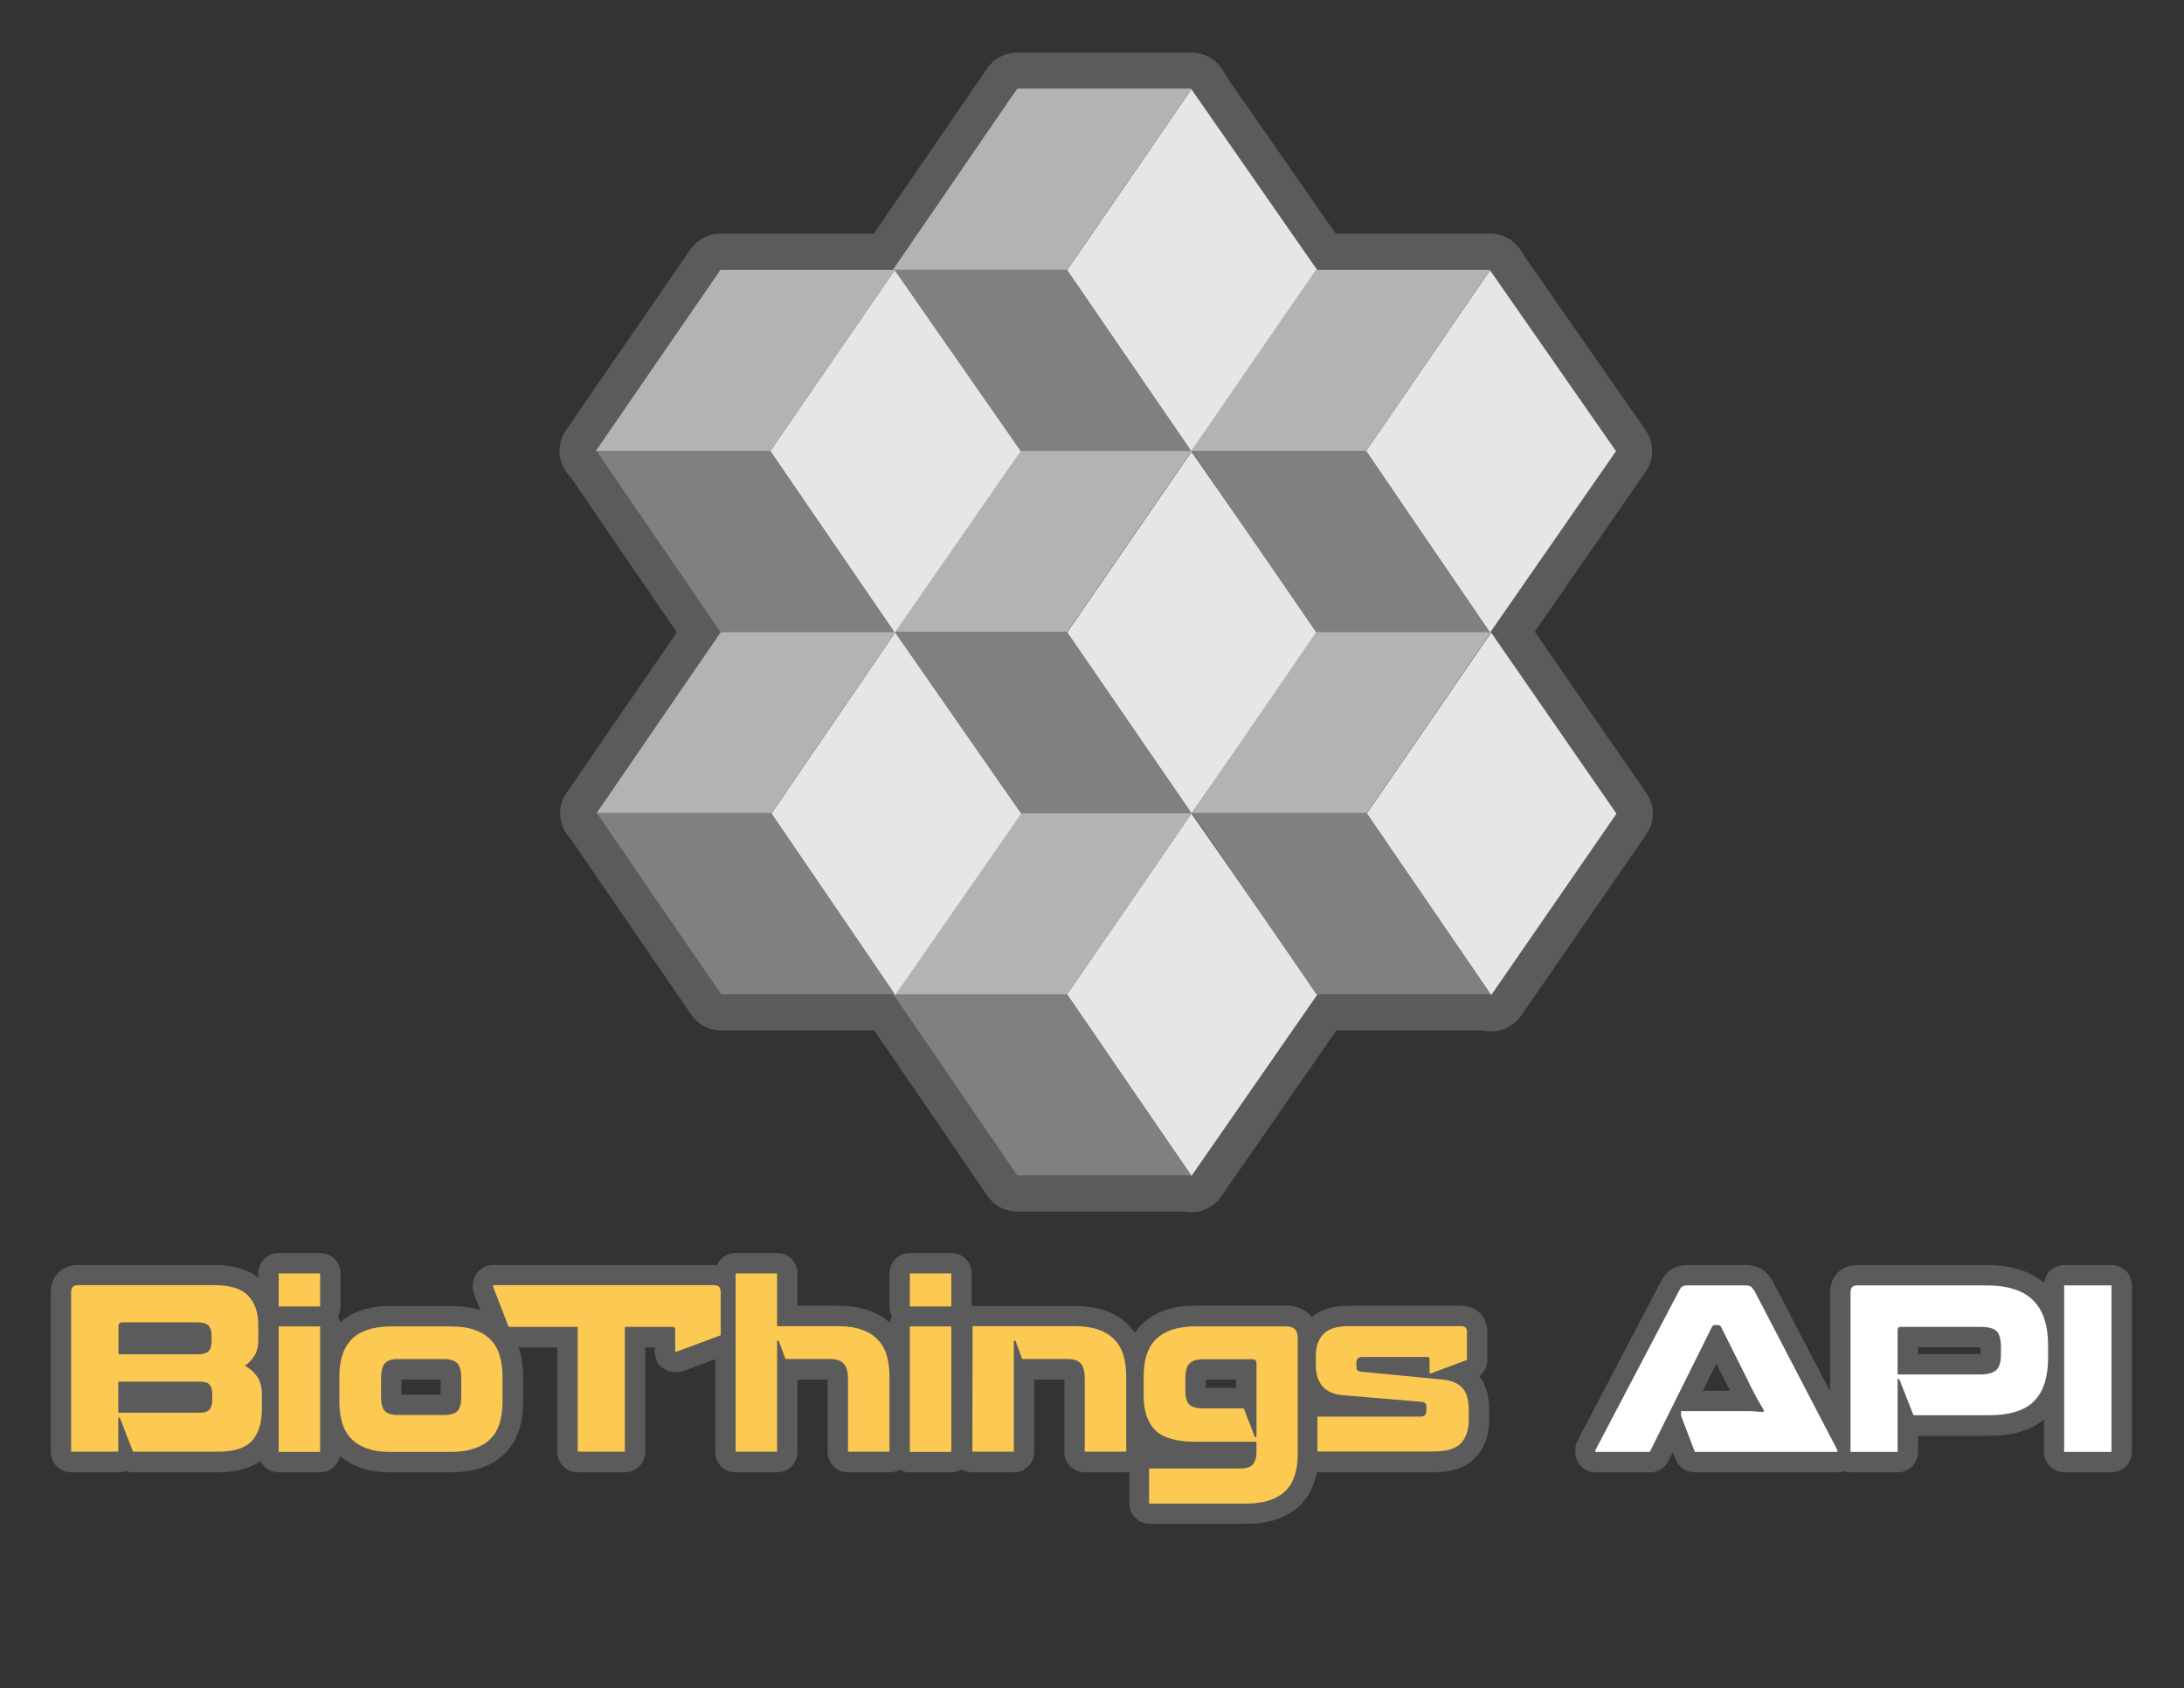 <?xml version="1.0" encoding="utf-8"?>
<!-- Generator: Adobe Illustrator 22.1.0, SVG Export Plug-In . SVG Version: 6.00 Build 0)  -->
<svg version="1.1" id="Layer_1" xmlns="http://www.w3.org/2000/svg" xmlns:xlink="http://www.w3.org/1999/xlink" x="0px" y="0px"
	 viewBox="0 0 964 745" style="enable-background:new 0 0 964 745;" xml:space="preserve">
<rect x="0" y="0" width="964" height="745" fill="#333333" stroke="none"/>
<style type="text/css">
	.st0{fill:none;}
	.st1{enable-background:new    ;}
	.st2{fill:#5B5B5B;}
	.st3{fill:#FCCA52;}
	.st4{fill:#FFFFFF;}
	.st5{fill:#B3B3B3;}
	.st6{fill:#E6E6E6;}
	.st7{fill:#808080;}
</style>
<g>
	<g>
		<g>
			<rect x="26.8" y="562" class="st0" width="923" height="119"/>
		</g>
	</g>
	<g>
		<g class="st1">
			<g>
				<path class="st2" d="M96.2,649.8H58.7c-1.1,0-2.2-0.2-3.2-0.6c-1,0.4-2.1,0.6-3.2,0.6H31.4c-5,0-9-4-9-9v-70.5c0-7,5-12,11.9-12
					h60.4c9.3,0,16.5,2.4,21.2,7.3c4.7,4.8,7.1,11.3,7.1,19.3v6.5c0,4.1-0.8,7.7-2.5,10.7c0.1,0.2,0.2,0.3,0.3,0.5
					c2.4,3.6,3.7,7.9,3.7,12.8v6.5c0,8.5-2.3,15.3-6.7,20.2C113.3,647.2,105.9,649.8,96.2,649.8z M93.4,631.8h2.8c5,0,7.6-1,8.4-1.9
					c1.7-1.9,2.1-5.4,2.1-8.1v-6.5c0-0.9-0.1-2-0.6-2.7c-0.5-0.8-1.2-1.4-1.9-1.7c-1-0.5-1.9-1.2-2.6-2c0.7,1.9,1.1,4.1,1.1,6.6v2.1
					c0,4.6-1.3,8.2-3.8,10.8C97.7,629.6,96,631,93.4,631.8z M40.4,631.8h2.8v-6c0-0.4,0-0.7,0.1-1.1c0-0.4-0.1-0.7-0.1-1.1v-13.8
					c0-2.3,0.9-4.4,2.3-6c-1.4-1.6-2.3-3.7-2.3-6v-12.4c0-3.9,1.9-7.2,4.9-9.1h-7.7V631.8z M97.6,603.5c0.6,0.5,1.2,1,1.6,1.5
					c0.1,0.1,0.3,0.3,0.4,0.4c-0.2-0.6-0.3-1.3-0.4-2c0-0.5,0-1,0-1.6c-0.3,0.4-0.7,0.8-1.1,1.1C98,603.2,97.8,603.4,97.6,603.5z
					 M95.1,576.3c1.2,0.6,2.3,1.3,3.2,2.2c2.8,2.7,4.2,6.4,4.2,11.2v2.2c0,1.6-0.2,3.1-0.5,4.4c0.3-0.3,0.7-0.6,1.1-0.9
					c0.6-0.4,1.2-1.1,1.8-2c0.1-0.1,0.3-0.8,0.3-2.2v-6.5c0-3.1-0.7-5.3-1.9-6.7C102.8,577.7,100.9,576.3,95.1,576.3z M87.8,588.7
					L87.8,588.7z"/>
			</g>
			<g>
				<path class="st2" d="M141.3,649.8H123c-5,0-9-4-9-9v-55.4c0-1.6,0.4-3.1,1.1-4.3c-0.7-1.3-1.1-2.8-1.1-4.3V562c0-5,4-9,9-9h18.3
					c5,0,9,4,9,9v14.6c0,1.6-0.4,3.1-1.1,4.3c0.7,1.3,1.1,2.8,1.1,4.3v55.4C150.3,645.8,146.3,649.8,141.3,649.8z M132,631.8h0.3
					v-37.4H132V631.8z"/>
			</g>
			<g>
				<path class="st2" d="M199.1,649.8h-26.7c-5.2,0-9.7-0.7-13.5-2.1c-4.2-1.5-7.7-3.8-10.5-6.7c-2.8-2.9-4.8-6.5-6-10.5
					c-1.1-3.5-1.6-7.4-1.6-11.7v-11.4c0-4.2,0.5-8.1,1.6-11.6c1.2-4.1,3.2-7.6,6-10.6c2.8-2.9,6.3-5.2,10.5-6.7
					c3.8-1.4,8.4-2.1,13.5-2.1h26.7c5.1,0,9.7,0.7,13.6,2.1c4.2,1.5,7.8,3.8,10.6,6.7c2.8,3,4.8,6.5,6,10.6
					c1.1,3.5,1.6,7.4,1.6,11.6v11.4c0,4.2-0.5,8.2-1.6,11.7c-1.2,4-3.2,7.6-6,10.5c-2.8,2.9-6.3,5.2-10.5,6.7
					C208.8,649.1,204.2,649.8,199.1,649.8z M162.3,596.8c-0.3,0.2-0.6,0.5-0.8,0.7c-0.8,0.9-1.4,2-1.8,3.3c-0.6,1.9-0.8,4.1-0.8,6.5
					v11.4c0,2.5,0.3,4.7,0.8,6.5c0.4,1.3,1,2.4,1.9,3.3c0.9,0.9,2,1.6,3.6,2.2c0.2,0.1,0.5,0.2,0.7,0.2c-0.9-0.6-1.7-1.2-2.4-1.9
					c-2.8-2.9-4.2-7.1-4.2-12.7v-7.8C159.2,603.6,160.2,599.7,162.3,596.8z M209.5,596.9c2,2.9,3,6.7,3,11.6v7.8
					c0,5.7-1.4,9.9-4.4,12.8c-0.7,0.7-1.4,1.3-2.2,1.8c0.2-0.1,0.4-0.1,0.6-0.2c1.5-0.6,2.8-1.3,3.6-2.2c0.8-0.9,1.5-2,1.9-3.3
					c0.6-1.8,0.8-4,0.8-6.5v-11.4c0-2.4-0.3-4.6-0.8-6.5c-0.4-1.4-1-2.4-1.8-3.3C209.9,597.3,209.7,597.1,209.5,596.9z M177.2,615.5
					h17.3v-6.6h-17.3V615.5z"/>
			</g>
			<g>
				<path class="st2" d="M275.8,649.8h-20.8c-5,0-9-4-9-9v-46.1h-21.5c-3.7,0-7.1-2.3-8.4-5.8l-6.8-17.6c-0.4-1-0.6-2.1-0.6-3.2
					v-0.8c0-5,4-9,9-9h97.5c6.9,0,11.9,5.1,11.9,12v19.1c0,3.8-2.3,7.1-5.9,8.4l-19.3,7.2c-1,0.4-2.1,0.6-3.1,0.6H298c-5,0-9-4-9-9
					v-1.9h-4.2v46.1C284.8,645.8,280.7,649.8,275.8,649.8z M263.9,631.8h2.8v-46.1c0-5,4-9,9-9h21.1c4.7,0,8.6,3.1,9.8,7.4l2.5-0.9
					v-6.9h-78.6l0.1,0.4h24.3c5,0,9,4,9,9V631.8z"/>
			</g>
			<g>
				<path class="st2" d="M392.6,649.8h-18.3c-5,0-9-4-9-9v-31.9H352v31.9c0,5-4,9-9,9h-18.3c-5,0-9-4-9-9V562c0-5,4-9,9-9H343
					c5,0,9,4,9,9v14.3h18c5.1,0,9.7,0.7,13.6,2.1c4.2,1.5,7.8,3.8,10.6,6.8c2.7,2.9,4.7,6.5,5.9,10.5c1.1,3.5,1.6,7.5,1.6,11.7v33.4
					C401.6,645.8,397.6,649.8,392.6,649.8z M383.3,631.8h0.3v-24.4c0-2.5-0.3-4.7-0.8-6.5c-0.4-1.4-1-2.5-1.9-3.4
					c-0.4-0.4-0.8-0.7-1.3-1.1c2.5,3,3.7,7.1,3.7,12.2V631.8z M333.7,631.8h0.3v-40c0-1.1,0.2-2.2,0.6-3.2c-0.4-1-0.6-2.1-0.6-3.2
					V571h-0.3V631.8z M367.2,608.9L367.2,608.9L367.2,608.9z"/>
			</g>
			<g>
				<path class="st2" d="M419.9,649.8h-18.3c-5,0-9-4-9-9v-55.4c0-1.6,0.4-3.1,1.1-4.3c-0.7-1.3-1.1-2.8-1.1-4.3V562c0-5,4-9,9-9
					h18.3c5,0,9,4,9,9v14.6c0,1.6-0.4,3.1-1.1,4.3c0.7,1.3,1.1,2.8,1.1,4.3v55.4C428.9,645.8,424.8,649.8,419.9,649.8z M410.6,631.8
					h0.3v-37.4h-0.3V631.8z"/>
			</g>
			<g>
				<path class="st2" d="M497.1,649.8h-18.3c-5,0-9-4-9-9v-31.9h-13.3v31.9c0,5-4,9-9,9h-18.3c-5,0-9-4-9-9v-55.4c0-5,4-9,9-9h45.2
					c5.1,0,9.7,0.7,13.6,2.1c4.2,1.5,7.8,3.8,10.6,6.8c2.7,2.9,4.7,6.5,5.9,10.5c1.1,3.5,1.6,7.5,1.6,11.7v33.4
					C506.1,645.8,502.1,649.8,497.1,649.8z M487.9,631.8h0.3v-24.4c0-2.5-0.3-4.7-0.8-6.5c-0.4-1.4-1-2.5-1.9-3.4
					c-0.3-0.3-0.6-0.6-1-0.9c2.3,3,3.4,6.9,3.4,12V631.8z M438.3,631.8h0.3v-37.4h-0.3V631.8z"/>
			</g>
			<g>
				<path class="st2" d="M550.4,672.5h-42.9c-5,0-9-4-9-9v-15.5c0-4.3,3.1-8,7.1-8.8c-0.6-0.5-1.2-1-1.8-1.6
					c-5.2-5.1-7.9-12.4-7.9-21.7v-8.7c0-4.2,0.5-8.2,1.6-11.7c1.2-4,3.2-7.6,6-10.5c2.8-2.9,6.3-5.2,10.5-6.7
					c3.9-1.4,8.4-2.1,13.6-2.1h40.3c8.3,0,14,5.8,14,14.1v51.5c0,4.1-0.5,7.9-1.5,11.4c-1.2,4-3.1,7.5-5.8,10.4
					c-2.7,2.9-6.3,5.2-10.5,6.7C560.2,671.8,555.7,672.5,550.4,672.5z M563.6,635.2c0,0.3,0.1,0.7,0.1,1v4.4c0,4.8-1.3,8.7-3.8,11.6
					c-0.3,0.3-0.5,0.6-0.8,0.8c1.1-0.5,1.9-1,2.5-1.7c0.8-0.8,1.4-1.9,1.7-3.2c0.5-1.8,0.8-4,0.8-6.3v-47.6h-3.1
					c1.7,1.9,2.7,4.4,2.7,7.3v32.6C563.6,634.6,563.6,634.9,563.6,635.2z M517.4,596.8c-0.3,0.2-0.6,0.5-0.8,0.8
					c-0.8,0.9-1.4,2-1.8,3.3c-0.6,1.8-0.8,4-0.8,6.5v8.7c0,2.9,0.4,6.8,2.4,8.7c0.2,0.2,0.8,0.7,2,1.2c-2.8-2.9-4.2-7-4.2-12.3v-5.2
					C514.2,603.5,515.3,599.7,517.4,596.8z M532.2,612.5h13.4v-3.6h-13.4V612.5z"/>
			</g>
			<g>
				<path class="st2" d="M632.4,649.8h-50.9c-5,0-9-4-9-9v-15.6c0-3.2,1.7-6.1,4.3-7.6c-3.3-3.9-5-8.9-5-14.8v-4.4
					c0-6.4,2-11.7,5.8-15.8c4-4.2,9.8-6.3,17.4-6.3h50c6.7,0,11.5,4.8,11.5,11.5v12.4c0,2.9-1.4,5.6-3.6,7.2
					c1.7,2.1,2.9,4.7,3.6,7.5c0.5,2.3,0.8,4.9,0.8,7.7v4.1c0,6.8-2,12.4-6,16.5C647.1,647.7,640.9,649.8,632.4,649.8z M638.4,618.5
					c0.2,0.8,0.3,1.7,0.3,2.6v1.2c0,4.2-1.6,6.8-3,8.3c-0.3,0.3-0.7,0.7-1.1,1c2.6-0.2,3.6-0.7,3.7-0.8c0.8-0.9,0.9-2.9,0.9-4v-4.1
					c0-1.8-0.2-3-0.3-3.7c0-0.1-0.1-0.2-0.1-0.3C638.8,618.7,638.6,618.6,638.4,618.5z M626.9,627.8
					C626.9,627.8,626.9,627.8,626.9,627.8L626.9,627.8z M591.8,594.6c-0.9,0.2-1.2,0.4-1.2,0.4c-0.7,0.7-0.8,2.2-0.8,3.3v2.4
					C589.9,598.1,590.8,596,591.8,594.6z"/>
			</g>
		</g>
		<g class="st1">
		</g>
		<g class="st1">
			<g>
				<path class="st2" d="M810.9,649.8h-62.9c-3.7,0-7.1-2.3-8.4-5.8l-1.2-3.2l-2,4c-1.5,3.1-4.6,5-8.1,5h-24c-5,0-9-4-9-9V640
					c0-1.5,0.4-2.9,1-4.2l36.8-70.2c1.1-2.2,2.5-3.9,4.2-5.1c2.1-1.5,4.6-2.2,7.7-2.2h25.4c3,0,5.4,0.7,7.5,2
					c1.7,1.1,3.1,2.8,4.4,4.9c0.1,0.1,0.1,0.2,0.2,0.3l36.6,70.3c0.7,1.3,1,2.7,1,4.2v0.8C819.9,645.8,815.8,649.8,810.9,649.8z
					 M781,631.8h15.5l-28.9-55.5h-6.4c2.6,0.7,4.8,2.4,6.1,4.8c0.1,0.1,0.2,0.3,0.2,0.4l11.6,23.2c1,2.1,1.9,3.8,2.6,5.2
					c0.7,1.4,1.4,2.6,1.9,3.6c0.4,0.8,0.8,1.5,1.2,2.1c0.5,0.9,1,1.7,1.5,2.6c1.3,2.4,1.5,5.3,0.4,7.9l-0.3,0.7
					C785.5,629.2,783.4,631,781,631.8z M718.7,631.8h4l24.9-50.2c0.1-0.2,0.2-0.3,0.2-0.5c1.4-2.4,3.5-4.1,6.1-4.8h-6.1L718.7,631.8
					z M751.6,613.8h12c-0.2-0.3-0.3-0.7-0.5-1l-5.5-11L751.6,613.8z"/>
			</g>
			<g>
				<path class="st2" d="M837.6,649.8h-20.8c-5,0-9-4-9-9v-70.5c0-7,5-12,11.9-12h57c6.1,0,11.2,0.8,15.6,2.3
					c4.8,1.7,8.8,4.2,12,7.5c3.1,3.3,5.4,7.3,6.8,11.8c1.2,4.1,1.8,8.6,1.8,13.5v6c0,10.8-2.9,19.3-8.6,25.2
					c-5.8,6-14.8,9.1-26.6,9.1h-31.1v7.2C846.6,645.8,842.6,649.8,837.6,649.8z M825.8,631.8h2.8v-23.2c0-0.3,0-0.6,0.1-1
					c0-0.3-0.1-0.6-0.1-1V587c0-5.9,4.4-10.4,10.3-10.4h35.1c5.7,0,10,1.3,13.1,4.1c3.4,3,5,7.5,5,13.7v3.6c0,5.5-1.6,9.8-4.7,12.9
					c-2.9,2.9-7,4.4-12.2,4.6h2.4c6.7,0,11.4-1.2,13.7-3.6c2.4-2.5,3.6-6.7,3.6-12.7v-6c0-3.1-0.4-5.9-1.1-8.3
					c-0.6-1.9-1.4-3.4-2.6-4.6c-1.2-1.2-2.8-2.2-4.9-2.9c-2.5-0.9-5.8-1.3-9.7-1.3h-50.9V631.8z M846.6,597.6h27.5c0,0,0.1,0,0.1,0
					v-3c0,0-0.1,0-0.1,0h-27.5V597.6z"/>
			</g>
			<g>
				<path class="st2" d="M932,649.8h-20.8c-5,0-9-4-9-9v-73.5c0-5,4-9,9-9H932c5,0,9,4,9,9v73.5C941,645.8,936.9,649.8,932,649.8z
					 M920.1,631.8h2.8v-55.5h-2.8V631.8z"/>
			</g>
		</g>
	</g>
	<g>
		<g class="st1">
			<g>
				<g>
					<path class="st3" d="M52.2,625.7v15H31.4v-70.5c0-2,1-3,2.9-3h60.4c6.9,0,11.8,1.5,14.8,4.6s4.5,7.4,4.5,13v6.5
						c0,3-0.6,5.4-1.8,7.2s-2.6,3.3-4.1,4.3c2.2,1.1,3.9,2.7,5.4,4.7c1.4,2.1,2.1,4.7,2.1,7.8v6.5c0,6.2-1.5,10.9-4.4,14.1
						c-2.9,3.2-8,4.8-15.1,4.8H58.7l-5.8-15L52.2,625.7L52.2,625.7z M54,583.6c-1.1,0-1.7,0.6-1.7,1.7v12.4h34.9
						c2.3,0,3.9-0.4,4.8-1.3c0.9-0.9,1.4-2.4,1.4-4.5v-2.2c0-2.2-0.5-3.8-1.4-4.7s-2.6-1.4-4.8-1.4H54z M52.2,609.7v13.8h36.2
						c1.8,0,3.1-0.4,4-1.3c0.8-0.9,1.3-2.4,1.3-4.5v-2.1c0-2.2-0.4-3.7-1.2-4.5c-0.8-0.9-2.1-1.3-4.1-1.3H52.2V609.7z"/>
				</g>
			</g>
			<g>
				<g>
					<path class="st3" d="M123,576.6V562h18.3v14.6H123z M123,640.8v-55.4h18.3v55.4H123z"/>
				</g>
			</g>
			<g>
				<g>
					<path class="st3" d="M221.8,618.8c0,3.4-0.4,6.4-1.2,9.1c-0.8,2.7-2.1,5-3.9,6.9c-1.8,1.9-4.2,3.4-7.1,4.4
						c-2.9,1-6.4,1.6-10.5,1.6h-26.7c-4.1,0-7.6-0.5-10.5-1.6c-2.9-1-5.2-2.5-7-4.4s-3.1-4.2-3.9-6.9c-0.8-2.7-1.2-5.7-1.2-9.1
						v-11.4c0-3.3,0.4-6.3,1.2-9s2.1-5,3.9-7c1.8-1.9,4.2-3.4,7-4.4c2.9-1,6.3-1.6,10.5-1.6h26.7c4.1,0,7.6,0.5,10.5,1.6
						c2.9,1,5.3,2.5,7.1,4.4s3.1,4.2,3.9,7c0.8,2.7,1.2,5.7,1.2,9V618.8z M195.8,624.5c2.9,0,4.9-0.6,6.1-1.7
						c1.1-1.1,1.7-3.3,1.7-6.5v-7.8c0-3.4-0.6-5.7-1.8-6.9s-3.2-1.8-6-1.8h-19.9c-2.9,0-4.9,0.6-6,1.9c-1.1,1.2-1.7,3.5-1.7,6.8v7.8
						c0,3.2,0.6,5.3,1.7,6.5c1.1,1.1,3.1,1.7,6,1.7H195.8z"/>
				</g>
			</g>
			<g>
				<g>
					<path class="st3" d="M275.8,585.6v55.1H255v-55.1h-30.5l-6.8-17.6v-0.8h97.5c2,0,2.9,1,2.9,3v19.1l-19.3,7.2H298v-9.8
						c0-0.7-0.4-1.1-1.1-1.1L275.8,585.6L275.8,585.6z"/>
				</g>
			</g>
			<g>
				<g>
					<path class="st3" d="M324.7,562H343v23.3h27c4.1,0,7.6,0.5,10.5,1.6c2.9,1,5.2,2.5,7,4.4s3.1,4.2,3.9,6.9s1.2,5.7,1.2,9.1v33.4
						h-18.3v-32.2c0-3.2-0.7-5.5-2-6.8s-3.2-1.9-5.8-1.9h-19.8l-3-8.1H343v49h-18.3V562z"/>
				</g>
			</g>
			<g>
				<g>
					<path class="st3" d="M401.6,576.6V562h18.3v14.6H401.6z M401.6,640.8v-55.4h18.3v55.4H401.6z"/>
				</g>
			</g>
			<g>
				<g>
					<path class="st3" d="M429.3,585.3h45.2c4.1,0,7.6,0.5,10.5,1.6c2.9,1,5.2,2.5,7,4.4s3.1,4.2,3.9,6.9s1.2,5.7,1.2,9.1v33.4
						h-18.3v-32.2c0-3.2-0.6-5.5-1.8-6.8c-1.2-1.3-3.2-1.9-6-1.9h-19.8l-3-8.1h-0.7v49h-18.3L429.3,585.3L429.3,585.3z"/>
				</g>
			</g>
			<g>
				<g>
					<path class="st3" d="M507.4,648.1h40.1c2.6,0,4.5-0.6,5.5-1.8s1.6-3,1.6-5.6v-4.4h-27c-8.3,0-14.1-1.7-17.6-5
						c-3.4-3.3-5.2-8.4-5.2-15.2v-8.7c0-3.4,0.4-6.4,1.2-9.1c0.8-2.7,2.1-5,3.9-6.9s4.2-3.4,7-4.4c2.9-1,6.4-1.6,10.6-1.6h40.3
						c3.4,0,5,1.7,5,5.1V642c0,3.2-0.4,6.2-1.2,8.8c-0.8,2.7-2,4.9-3.8,6.8s-4.1,3.3-7,4.4c-2.9,1-6.5,1.6-10.7,1.6h-42.9v-15.5
						H507.4z M553.9,634.2h0.7v-32.6c0-1.1-0.6-1.7-1.7-1.7h-21.8c-2.8,0-4.8,0.6-6.1,1.9c-1.2,1.2-1.8,3.5-1.8,6.7v5.2
						c0,3,0.6,5.1,1.8,6.2c1.2,1.1,3.2,1.7,6.1,1.7H549L553.9,634.2z"/>
				</g>
			</g>
			<g>
				<g>
					<path class="st3" d="M581.5,625.2h45.3c1.1,0,1.8-0.2,2.2-0.7c0.4-0.4,0.6-1.2,0.6-2.2v-1.2c0-0.7-0.1-1.3-0.4-1.7
						c-0.3-0.4-0.8-0.6-1.6-0.7l-34.4-2.9c-4.2-0.3-7.4-1.6-9.4-3.9c-2-2.3-3-5.4-3-9.2v-4.4c0-4,1.1-7.2,3.3-9.5s5.9-3.5,10.9-3.5
						h50c1.7,0,2.5,0.8,2.5,2.5v12.4l-15.8,5.9H631v-6.4c0-0.5-0.2-0.8-0.7-0.8h-28.9c-1,0-1.7,0.2-2.1,0.6c-0.4,0.4-0.6,1.1-0.6,2
						v1.5c0,0.9,0.2,1.5,0.5,1.8s0.9,0.5,1.7,0.6l35.2,3.4c2.4,0.2,4.3,0.6,5.9,1.3c1.5,0.7,2.8,1.6,3.7,2.7c0.9,1.1,1.6,2.5,2,4.1
						s0.6,3.5,0.6,5.7v4.1c0,4.4-1.2,7.9-3.5,10.3s-6.4,3.6-12.4,3.6h-50.9V625.2L581.5,625.2z"/>
				</g>
			</g>
		</g>
		<g class="st1">
			<g>
				<g>
					<path class="st4" d="M728.2,640.8h-24V640l36.9-70.3c0.5-0.9,0.9-1.6,1.4-1.9c0.5-0.3,1.3-0.5,2.4-0.5h25.4
						c1.1,0,2,0.2,2.5,0.5s1,1,1.6,1.9L811,640v0.8h-62.9l-6.1-16v-2h20.6c2.2,0,4,0,5.6,0s3,0,4.2,0s2.3,0.1,3.2,0.2
						c0.9,0.1,1.9,0.1,2.7,0.2l0.3-0.7c-0.4-0.7-0.8-1.5-1.3-2.2c-0.4-0.7-0.9-1.6-1.5-2.6c-0.5-1-1.2-2.2-1.9-3.6
						c-0.7-1.4-1.7-3.2-2.7-5.4l-11.6-23.2c-0.3-0.5-0.7-0.7-1.4-0.7H757c-0.6,0-1,0.2-1.3,0.7L728.2,640.8z"/>
				</g>
			</g>
			<g>
				<g>
					<path class="st4" d="M838.3,608.6h-0.7v32.2h-20.8v-70.5c0-2,1-3,2.9-3h57c5,0,9.2,0.6,12.7,1.8s6.3,2.9,8.4,5.2
						c2.2,2.3,3.7,5,4.7,8.2s1.5,6.9,1.5,10.9v6c0,8.4-2,14.7-6.1,18.9s-10.8,6.3-20.1,6.3h-33.2L838.3,608.6z M838.9,585.6
						c-0.9,0-1.3,0.5-1.3,1.4v19.6h36.5c3.4,0,5.7-0.7,7.1-2c1.3-1.3,2-3.5,2-6.6v-3.6c0-3.4-0.7-5.8-2-7s-3.7-1.8-7.1-1.8
						L838.9,585.6L838.9,585.6z"/>
				</g>
			</g>
			<g>
				<g>
					<path class="st4" d="M911.1,640.8v-73.5H932v73.5H911.1z"/>
				</g>
			</g>
		</g>
	</g>
	<g>
		<g>
			<g>
				<g>
					<g>
						<g>
							<path class="st2" d="M471,294.9h-76.9c-5.9,0-11.4-3.3-14.2-8.5c-2.8-5.3-2.4-11.6,1-16.5l54.9-79.9c3-4.3,7.9-6.9,13.2-6.9
								h77c5.9,0,11.4,3.3,14.2,8.6c2.8,5.3,2.4,11.6-1,16.5l-55,79.9C481.2,292.3,476.3,294.9,471,294.9z M424.5,262.9h38.1
								l33-47.9h-38.1L424.5,262.9z"/>
						</g>
					</g>
				</g>
				<g>
					<g>
						<g>
							<path class="st2" d="M525.9,375.1C525.9,375.1,525.9,375.1,525.9,375.1c-5.3,0-10.2-2.6-13.2-6.9l-54.9-79.9
								c-3.8-5.5-3.8-12.7,0-18.1l54.9-79.8c3-4.3,7.9-6.9,13.1-6.9c0,0,0,0,0,0c5.2,0,10.1,2.6,13.1,6.9l55.6,79.8
								c3.8,5.5,3.8,12.8,0,18.3L539,368.2C536,372.5,531.1,375.1,525.9,375.1z M490.4,279.2L526,331l36-51.8l-36-51.7L490.4,279.2z
								"/>
						</g>
					</g>
				</g>
				<g>
					<g>
						<g>
							<path class="st2" d="M526,374.9h-77c-5.3,0-10.2-2.6-13.2-6.9l-54.9-80c-3.4-4.9-3.7-11.3-1-16.5c2.8-5.3,8.2-8.5,14.2-8.5
								H471c5.3,0,10.2,2.6,13.2,6.9l55,80c3.4,4.9,3.7,11.3,1,16.5C537.4,371.6,531.9,374.9,526,374.9z M457.4,342.9h38.2l-33-48
								h-38.1L457.4,342.9z"/>
						</g>
					</g>
				</g>
			</g>
			<g>
				<g>
					<g>
						<g>
							<path class="st2" d="M471,135.1h-76.9c-5.9,0-11.4-3.3-14.2-8.5c-2.8-5.3-2.4-11.6,1-16.5l54.9-80c3-4.3,7.9-6.9,13.2-6.9h77
								c5.9,0,11.4,3.3,14.2,8.6c2.8,5.3,2.4,11.6-1,16.5l-55,80C481.2,132.5,476.3,135.1,471,135.1z M424.5,103.1h38.1l33-48h-38.2
								L424.5,103.1z"/>
						</g>
					</g>
				</g>
				<g>
					<g>
						<g>
							<path class="st2" d="M525.9,215.4C525.9,215.4,525.9,215.4,525.9,215.4c-5.3,0-10.2-2.6-13.2-7l-54.9-80.1
								c-3.7-5.5-3.7-12.7,0-18.1l54.9-79.9c3-4.3,7.9-6.9,13.1-6.9c0,0,0,0,0,0c5.2,0,10.1,2.6,13.1,6.9l55.6,79.9
								c3.8,5.5,3.8,12.8,0,18.3L539,208.5C536.1,212.8,531.1,215.4,525.9,215.4z M490.4,119.3l35.6,51.9l36-51.9l-36-51.8
								L490.4,119.3z"/>
						</g>
					</g>
				</g>
				<g>
					<g>
						<g>
							<path class="st2" d="M525.8,215H449c-5.3,0-10.2-2.6-13.2-7l-54.7-79.9c-3.4-4.9-3.7-11.3-1-16.5c2.8-5.3,8.2-8.5,14.2-8.5
								H471c5.3,0,10.2,2.6,13.2,7L539,190c3.4,4.9,3.7,11.3,1,16.5C537.2,211.7,531.7,215,525.8,215z M457.4,183h38l-32.9-47.9
								h-37.9L457.4,183z"/>
						</g>
					</g>
				</g>
			</g>
			<g>
				<g>
					<g>
						<g>
							<path class="st2" d="M471,454.8h-76.9c-5.9,0-11.4-3.3-14.2-8.5c-2.8-5.3-2.4-11.6,1-16.5l54.9-79.9c3-4.3,7.9-6.9,13.2-6.9
								h77c5.9,0,11.4,3.3,14.2,8.6c2.8,5.3,2.4,11.6-1,16.5l-55,79.9C481.2,452.2,476.3,454.8,471,454.8z M424.5,422.8h38.1
								l33-47.9h-38.1L424.5,422.8z"/>
						</g>
					</g>
				</g>
				<g>
					<g>
						<g>
							<path class="st2" d="M525.9,535C525.9,535,525.9,535,525.9,535c-5.3,0-10.2-2.6-13.2-7l-54.9-80.1c-3.7-5.5-3.7-12.7,0-18.1
								l54.9-79.8c3-4.3,7.9-6.9,13.1-6.9c0,0,0,0,0,0c5.2,0,10.1,2.6,13.1,6.9l55.6,79.8c3.8,5.5,3.8,12.8,0,18.3L539,528.1
								C536.1,532.4,531.1,535,525.9,535z M490.4,438.9l35.6,51.9l36-51.9l-36-51.7L490.4,438.9z"/>
						</g>
					</g>
				</g>
				<g>
					<g>
						<g>
							<path class="st2" d="M525.8,534.7H449c-5.3,0-10.2-2.6-13.2-7l-54.7-79.9c-3.4-4.9-3.7-11.2-1-16.5c2.8-5.3,8.2-8.5,14.2-8.5
								H471c5.3,0,10.2,2.6,13.2,7l54.8,79.9c3.4,4.9,3.7,11.3,1,16.5C537.2,531.4,531.7,534.7,525.8,534.7z M457.4,502.7h38
								l-32.9-47.9h-37.9L457.4,502.7z"/>
						</g>
					</g>
				</g>
			</g>
			<g>
				<g>
					<g>
						<g>
							<path class="st2" d="M603.3,374.9h-77.2c-5.9,0-11.4-3.3-14.2-8.5c-2.8-5.3-2.4-11.6,1-16.5l54.9-80c3-4.3,7.9-6.9,13.2-6.9
								h77.2c5.9,0,11.4,3.3,14.2,8.5c2.8,5.3,2.4,11.6-1,16.5l-54.9,80C613.5,372.3,608.6,374.9,603.3,374.9z M556.5,342.9h38.4
								l32.9-48h-38.4L556.5,342.9z"/>
						</g>
					</g>
				</g>
				<g>
					<g>
						<g>
							<path class="st2" d="M658.2,455.2C658.2,455.2,658.2,455.2,658.2,455.2c-5.3,0-10.2-2.6-13.2-7l-54.9-80.1
								c-3.7-5.5-3.7-12.7,0-18.1l54.9-79.9c3-4.3,7.9-6.9,13.2-6.9c0,0,0,0,0,0c5.3,0,10.2,2.6,13.2,6.9l55.3,79.9
								c3.8,5.5,3.8,12.7,0,18.2l-55.3,80.1C668.4,452.6,663.5,455.2,658.2,455.2z M622.7,359.1l35.5,51.9l35.8-51.9l-35.8-51.7
								L622.7,359.1z"/>
						</g>
					</g>
				</g>
				<g>
					<g>
						<g>
							<path class="st2" d="M658,454.8h-77c-5.3,0-10.2-2.6-13.2-7l-54.7-79.9c-3.4-4.9-3.7-11.3-1-16.5c2.8-5.3,8.2-8.5,14.2-8.5
								h77c5.3,0,10.2,2.6,13.2,7l54.7,79.9c3.4,4.9,3.7,11.2,1,16.5S663.9,454.8,658,454.8z M589.4,422.8h38.2l-32.8-47.9h-38.2
								L589.4,422.8z"/>
						</g>
					</g>
				</g>
			</g>
			<g>
				<g>
					<g>
						<g>
							<path class="st2" d="M603,215h-77.2c-5.9,0-11.4-3.3-14.2-8.6c-2.8-5.3-2.4-11.6,1-16.5l55-79.9c3-4.3,7.9-6.9,13.2-6.9h76.9
								c5.9,0,11.4,3.3,14.2,8.5c2.8,5.3,2.4,11.6-1,16.5L616.2,208C613.2,212.4,608.3,215,603,215z M556.2,183h38.3l32.8-47.9
								h-38.1L556.2,183z"/>
						</g>
					</g>
				</g>
				<g>
					<g>
						<g>
							<path class="st2" d="M657.7,295.2C657.7,295.2,657.7,295.2,657.7,295.2c-5.3,0-10.2-2.6-13.2-7l-54.7-80.1
								c-3.7-5.4-3.7-12.6,0-18.1l54.7-79.8c3-4.3,7.9-6.9,13.1-7c5.3,0,10.2,2.5,13.2,6.9l55.6,79.8c3.8,5.5,3.8,12.8,0,18.3
								l-55.6,80.1C667.9,292.6,662.9,295.2,657.7,295.2z M622.4,199.1l35.4,51.9l36-51.9l-36-51.7L622.4,199.1z"/>
						</g>
					</g>
				</g>
				<g>
					<g>
						<g>
							<path class="st2" d="M657.5,294.9h-76.7c-5.3,0-10.2-2.6-13.2-7L512.8,208c-3.4-4.9-3.7-11.3-1-16.5
								c2.8-5.3,8.2-8.5,14.2-8.5h77c5.3,0,10.2,2.6,13.2,7l54.5,79.9c3.3,4.9,3.7,11.2,0.9,16.5
								C668.9,291.6,663.4,294.9,657.5,294.9z M589.2,262.9h38L594.5,215h-38.2L589.2,262.9z"/>
						</g>
					</g>
				</g>
			</g>
			<g>
				<g>
					<g>
						<g>
							<path class="st2" d="M340.5,374.9h-77.2c-5.9,0-11.4-3.3-14.2-8.5c-2.8-5.3-2.4-11.6,1-16.5l54.9-80c3-4.3,7.9-6.9,13.2-6.9
								h77c5.9,0,11.4,3.3,14.2,8.5s2.4,11.6-0.9,16.5l-54.7,80C350.7,372.3,345.8,374.9,340.5,374.9z M293.7,342.9h38.4l32.8-48
								h-38.3L293.7,342.9z"/>
						</g>
					</g>
				</g>
				<g>
					<g>
						<g>
							<path class="st2" d="M395.1,455.2C395.1,455.2,395.1,455.2,395.1,455.2c-5.3,0-10.3-2.6-13.2-7l-54.6-80.1
								c-3.7-5.4-3.7-12.6,0-18l54.6-79.9c3-4.3,7.9-7,13.1-7c0,0,0,0,0.1,0c5.2,0,10.1,2.6,13.1,6.9l55.6,79.9
								c3.8,5.5,3.8,12.8,0,18.3l-55.6,80.1C405.3,452.6,400.3,455.2,395.1,455.2z M359.9,359.1l35.3,51.9l36-51.9l-36-51.7
								L359.9,359.1z"/>
						</g>
					</g>
				</g>
				<g>
					<g>
						<g>
							<path class="st2" d="M395,454.8h-76.7c-5.3,0-10.2-2.6-13.2-7l-54.8-79.9c-3.4-4.9-3.7-11.3-1-16.5c2.8-5.3,8.2-8.5,14.2-8.5
								h77c5.3,0,10.2,2.6,13.2,7l54.5,79.9c3.3,4.9,3.7,11.2,0.9,16.5C406.4,451.5,400.9,454.8,395,454.8z M326.7,422.8h38
								L332,374.9h-38.2L326.7,422.8z"/>
						</g>
					</g>
				</g>
			</g>
			<g>
				<g>
					<g>
						<g>
							<path class="st2" d="M340,215h-77c-5.9,0-11.4-3.3-14.2-8.6c-2.8-5.3-2.4-11.6,1-16.5l55-79.9c3-4.3,7.9-6.9,13.2-6.9h77
								c5.9,0,11.4,3.3,14.2,8.6c2.8,5.3,2.4,11.6-1,16.5l-55,79.9C350.2,212.4,345.3,215,340,215z M293.4,183h38.2l33-47.9h-38.2
								L293.4,183z"/>
						</g>
					</g>
				</g>
				<g>
					<g>
						<g>
							<path class="st2" d="M394.9,295.2C394.9,295.2,394.9,295.2,394.9,295.2c-5.3,0-10.2-2.6-13.2-7l-54.9-80.1
								c-3.7-5.5-3.7-12.7,0-18.1l54.9-79.8c3-4.3,7.9-6.9,13.1-6.9c0,0,0,0,0,0c5.2,0,10.1,2.6,13.1,6.9l55.6,79.8
								c3.8,5.5,3.8,12.8,0,18.3L408,288.3C405.1,292.6,400.1,295.2,394.9,295.2z M359.4,199.1L395,251l36-51.9l-36-51.7
								L359.4,199.1z"/>
						</g>
					</g>
				</g>
				<g>
					<g>
						<g>
							<path class="st2" d="M394.7,294.9H318c-5.3,0-10.2-2.6-13.2-7L250.1,208c-3.4-4.9-3.7-11.3-1-16.5c2.8-5.3,8.2-8.5,14.2-8.5
								H340c5.3,0,10.2,2.6,13.2,7l54.7,79.9c3.4,4.9,3.7,11.3,1,16.5C406.1,291.6,400.6,294.9,394.7,294.9z M326.4,262.9h37.9
								L331.6,215h-37.9L326.4,262.9z"/>
						</g>
					</g>
				</g>
			</g>
		</g>
		<g>
			<g>
				<g>
					<g>
						<g>
							<polygon class="st5" points="526,199 471,278.9 394.1,278.9 449,199 							"/>
						</g>
					</g>
				</g>
				<g>
					<g>
						<g>
							<polygon class="st6" points="525.9,199.4 581.5,279.2 525.9,359.1 471,279.2 							"/>
						</g>
					</g>
				</g>
				<g>
					<g>
						<g>
							<polygon class="st7" points="471,278.9 526,358.9 449,358.9 394.1,278.9 							"/>
						</g>
					</g>
				</g>
			</g>
			<g>
				<g>
					<g>
						<g>
							<polygon class="st5" points="526,39.1 471,119.1 394.1,119.1 449,39.1 							"/>
						</g>
					</g>
				</g>
				<g>
					<g>
						<g>
							<polygon class="st6" points="525.9,39.4 581.5,119.3 525.9,199.4 471,119.3 							"/>
						</g>
					</g>
				</g>
				<g>
					<g>
						<g>
							<polygon class="st7" points="471,119.1 525.8,199 449,199 394.3,119.1 							"/>
						</g>
					</g>
				</g>
			</g>
			<g>
				<g>
					<g>
						<g>
							<polygon class="st5" points="526,358.9 471,438.8 394.1,438.8 449,358.9 							"/>
						</g>
					</g>
				</g>
				<g>
					<g>
						<g>
							<polygon class="st6" points="525.9,359.1 581.5,438.9 525.9,519 471,438.9 							"/>
						</g>
					</g>
				</g>
				<g>
					<g>
						<g>
							<polygon class="st7" points="471,438.8 525.8,518.7 449,518.7 394.3,438.8 							"/>
						</g>
					</g>
				</g>
			</g>
			<g>
				<g>
					<g>
						<g>
							<polygon class="st5" points="658.2,278.9 603.3,358.9 526.1,358.9 581,278.9 							"/>
						</g>
					</g>
				</g>
				<g>
					<g>
						<g>
							<polygon class="st6" points="658.2,279.2 713.5,359.1 658.2,439.2 603.3,359.1 							"/>
						</g>
					</g>
				</g>
				<g>
					<g>
						<g>
							<polygon class="st7" points="603.3,358.9 658,438.8 581,438.8 526.3,358.9 							"/>
						</g>
					</g>
				</g>
			</g>
			<g>
				<g>
					<g>
						<g>
							<polygon class="st5" points="657.7,119.1 603,199 525.8,199 580.8,119.1 							"/>
						</g>
					</g>
				</g>
				<g>
					<g>
						<g>
							<polygon class="st6" points="657.7,119.3 713.3,199.1 657.7,279.2 603,199.1 							"/>
						</g>
					</g>
				</g>
				<g>
					<g>
						<g>
							<polygon class="st7" points="603,199 657.5,278.9 580.8,278.9 526,199 							"/>
						</g>
					</g>
				</g>
			</g>
			<g>
				<g>
					<g>
						<g>
							<polygon class="st5" points="395.2,278.9 340.5,358.9 263.3,358.9 318.2,278.9 							"/>
						</g>
					</g>
				</g>
				<g>
					<g>
						<g>
							<polygon class="st6" points="395.1,279.2 450.7,359.1 395.1,439.2 340.5,359.1 							"/>
						</g>
					</g>
				</g>
				<g>
					<g>
						<g>
							<polygon class="st7" points="340.5,358.9 395,438.8 318.3,438.8 263.5,358.9 							"/>
						</g>
					</g>
				</g>
			</g>
			<g>
				<g>
					<g>
						<g>
							<polygon class="st5" points="395,119.1 340,199 263,199 318,119.1 							"/>
						</g>
					</g>
				</g>
				<g>
					<g>
						<g>
							<polygon class="st6" points="394.9,119.3 450.5,199.1 394.9,279.2 340,199.1 							"/>
						</g>
					</g>
				</g>
				<g>
					<g>
						<g>
							<polygon class="st7" points="340,199 394.7,278.9 318,278.9 263.3,199 							"/>
						</g>
					</g>
				</g>
			</g>
		</g>
	</g>
</g>
</svg>

